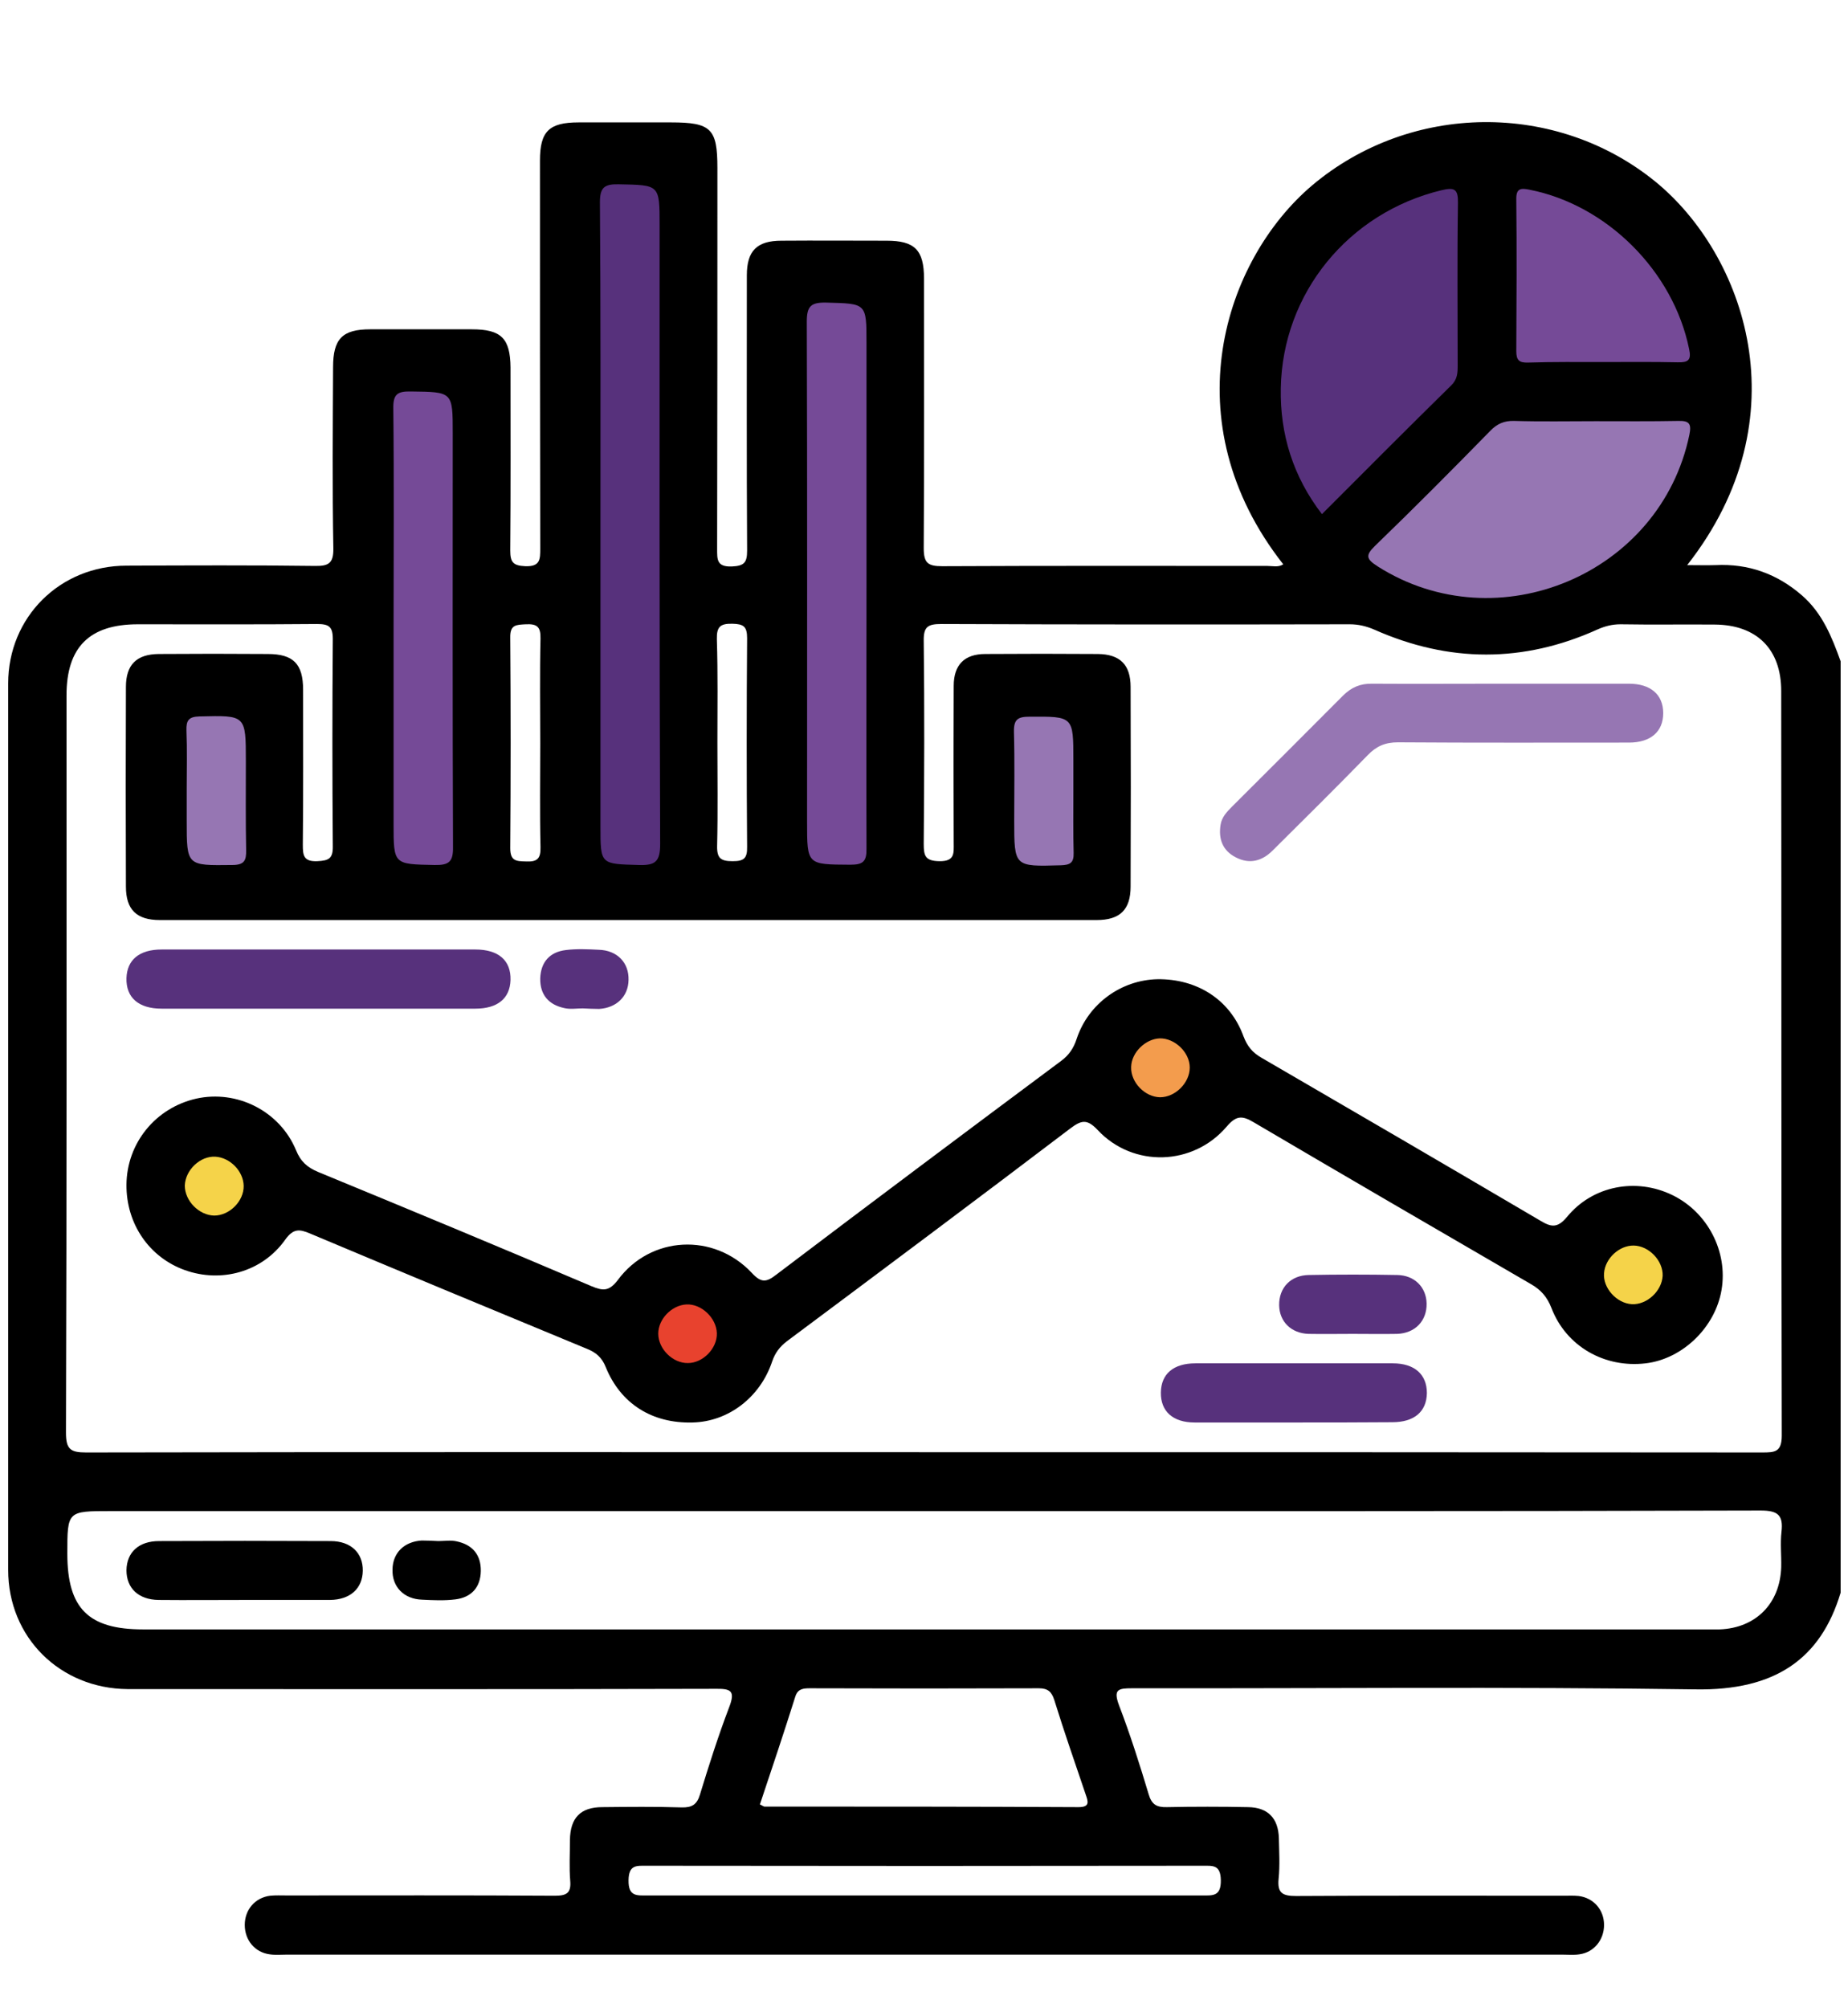 <?xml version="1.0" encoding="utf-8"?>
<!-- Generator: Adobe Illustrator 23.0.5, SVG Export Plug-In . SVG Version: 6.00 Build 0)  -->
<svg version="1.1" id="Capa_1" xmlns="http://www.w3.org/2000/svg" xmlns:xlink="http://www.w3.org/1999/xlink" x="0px" y="0px"
	 viewBox="0 0 678 736.5" style="enable-background:new 0 0 678 736.5;" xml:space="preserve">
<style type="text/css">
	.st0{fill:#9676B3;}
	.st1{fill:#57317C;}
	.st2{fill:#754A97;}
	.st3{fill:#F39C4D;}
	.st4{fill:#F5D349;}
	.st5{fill:#E8422E;}
</style>
<g id="c9mmdC.tif">
	<g>
		<path d="M675.3,242.6c0,113.9,0,227.7,0,341.6c-7.3,24.4-24.1,36-53.3,35.5c-68.9-1-137.8-0.3-206.7-0.4c-5,0-6.9,0.4-4.8,6.1
			c4.1,10.7,7.6,21.7,10.9,32.7c1.1,3.8,2.9,4.9,6.7,4.8c9.9-0.2,19.9-0.2,29.8,0c7.3,0.1,11.1,4.1,11.3,11.4c0.1,5,0.4,10-0.1,14.9
			c-0.5,5.2,1.4,6.3,6.4,6.3c32.7-0.2,65.5-0.1,98.3-0.1c1.8,0,3.6-0.1,5.4,0.1c5.5,0.7,9.3,5.1,9.3,10.6c0,5.5-3.7,10.1-9.1,10.8
			c-2,0.3-4.1,0.1-6.1,0.1c-156.1,0-312.1,0-468.2,0c-2,0-4.1,0.2-6.1-0.1c-5.5-0.7-9.2-5.2-9.2-10.8c0-5.6,3.8-10,9.3-10.7
			c2-0.2,4.1-0.1,6.1-0.1c32.8,0,65.5-0.1,98.3,0.1c4.3,0,6.1-0.9,5.7-5.5c-0.4-4.9-0.1-9.9-0.1-14.9c0.1-8.2,3.9-12.1,11.9-12.1
			c9.7-0.1,19.4-0.2,29.1,0.1c3.7,0.1,5.6-1,6.7-4.7c3.3-10.8,6.7-21.5,10.7-32c2.4-6.2,0.6-6.9-5.2-6.8
			c-71.8,0.2-143.7,0.1-215.5,0.1C22,619.4,3,600.6,3,575.9c0-108.4,0-216.8,0-325.2c0-24.3,19-43.2,43.4-43.2
			c23-0.1,46.1-0.2,69.1,0.1c5.1,0.1,6.9-1,6.8-6.5c-0.4-22.1-0.2-44.3-0.1-66.4c0-10.4,3.4-13.9,13.6-13.9c12.4,0,24.8,0,37.3,0
			c10.8,0,14.1,3.3,14.2,14c0,22.4,0.1,44.7-0.1,67.1c0,4.3,1,5.6,5.5,5.8c5.5,0.2,5.5-2.5,5.5-6.5c-0.1-47.4-0.1-94.9-0.1-142.3
			c0-10.7,3.3-14,14.2-14c11.3,0,22.6,0,33.9,0c14.7,0,17,2.3,17,16.7c0,46.5,0,93.1-0.1,139.6c0,4-0.2,6.8,5.4,6.6
			c4.5-0.2,5.6-1.4,5.6-5.8c-0.2-33.7-0.1-67.3-0.1-101c0-9,3.7-12.7,12.7-12.7c12.9-0.1,25.7,0,38.6,0c10.3,0,13.7,3.4,13.7,13.9
			c0,33,0.1,66-0.1,98.9c0,5.5,1.6,6.6,6.8,6.6c39.8-0.2,79.5-0.1,119.3-0.1c1.9,0,4,0.6,5.8-0.6C429.7,154.7,449.1,95.4,481.4,68
			c36.2-30.5,89.6-30.9,125.9-1.4c32.6,26.6,54.3,86.4,11.7,140.7c3.8,0,7.1,0.1,10.4,0c12.1-0.6,22.6,3.2,31.7,11.1
			C668.6,224.9,672.1,233.7,675.3,242.6z M338.9,532.7c102.5,0,205.1,0,307.6,0.1c4.6,0,7.2-0.1,7.2-6.2
			c-0.2-91-0.1-182.1-0.2-273.1c0-15.4-9-24.3-24.4-24.4c-11.5-0.1-23,0.1-34.6-0.1c-3,0-5.7,0.7-8.4,1.9
			c-27.2,12.3-54.5,12.2-81.8,0.1c-3-1.3-5.9-2-9.1-2c-49.9,0.1-99.8,0.1-149.8-0.1c-4.9,0-6.6,0.9-6.5,6.2
			c0.3,24.8,0.2,49.7,0,74.5c0,4.4,0.6,6.2,5.7,6.3c5.8,0.1,5.3-3,5.3-6.7c-0.1-19.2-0.1-38.4,0-57.6c0-7.7,3.9-11.7,11.6-11.7
			c13.8-0.1,27.6-0.1,41.3,0c8.1,0.1,12,3.9,12,12.1c0.1,24.4,0.1,48.8,0,73.2c0,8.5-3.9,12.3-12.5,12.3c-114.5,0-229,0-343.6,0
			c-8.6,0-12.5-3.8-12.5-12.3c-0.1-24.4-0.1-48.8,0-73.2c0-8.2,3.9-12,12-12.1c13.3-0.1,26.7-0.1,40,0c9.4,0,13,3.6,13,13.1
			c0,19,0.1,37.9-0.1,56.9c0,3.9,0.3,6.2,5.3,6c4.3-0.2,5.8-1,5.7-5.6c-0.2-25.3-0.2-50.6,0-75.9c0-4.6-1.5-5.5-5.8-5.5
			c-21.9,0.2-43.8,0.1-65.7,0.1c-17.8,0-26.2,8.4-26.2,26.1c0,90.1,0.1,180.2-0.2,270.4c0,6.1,1.6,7.3,7.4,7.3
			C134.3,532.6,236.6,532.7,338.9,532.7z M339.2,554.3c-99.6,0-199.1,0-298.7,0c-15.8,0-15.8,0-15.8,15.6c0,20.1,7.7,27.8,27.8,27.8
			c191,0,382,0,573,0c1.8,0,3.6,0,5.4,0c13.3-0.5,22.2-9.5,22.6-22.9c0.1-4.3-0.4-8.6,0.1-12.9c0.7-6.1-1.3-7.8-7.6-7.8
			C543.8,554.4,441.5,554.3,339.2,554.3z M278.8,661.9c0.9,0.4,1.3,0.8,1.7,0.8c38.4,0,76.8,0,115.2,0.2c4.3,0,3.5-2.1,2.6-4.7
			c-3.9-11.5-7.9-23-11.5-34.6c-1-3.1-2.4-4.3-5.7-4.3c-28,0.1-56,0.1-84,0c-2.4,0-4.4,0.2-5.3,3
			C287.6,635.6,283.2,648.8,278.8,661.9z M339.2,695.3c33.9,0,67.7,0,101.6,0c4,0,7.2,0.5,7.1-5.6c-0.1-5.7-2.9-5.3-6.7-5.3
			c-68,0.1-135.9,0.1-203.9,0c-3.8,0-6.6-0.4-6.7,5.3c-0.1,6.1,3.1,5.6,7.1,5.6C271.4,695.3,305.3,695.3,339.2,695.3z M198.2,272.8
			c0-12.9-0.2-25.7,0.1-38.6c0.1-4.3-1.3-5.4-5.4-5.2c-3.5,0.2-5.8,0.1-5.7,4.9c0.2,25.7,0.2,51.5,0,77.2c0,4.8,2.2,4.8,5.7,4.9
			c4.1,0.2,5.5-0.9,5.4-5.2C198,298.1,198.2,285.4,198.2,272.8z M263.2,272.4c0,12.6,0.2,25.3-0.1,37.9c-0.1,4.6,1.4,5.6,5.7,5.6
			c4.1,0,5.4-1,5.3-5.3c-0.2-25.5-0.2-51,0-76.5c0-4.3-1.3-5.2-5.4-5.3c-4.4-0.1-5.8,1.1-5.7,5.6
			C263.4,247.2,263.2,259.8,263.2,272.4z"/>
		<path d="M46.4,434.6C46.5,419.4,57,406.4,72,403c14.9-3.3,30.6,4.5,36.6,18.9c1.7,4.2,4.1,6.3,8.1,8c33.5,13.8,67,27.7,100.3,41.9
			c4.3,1.8,6.5,1.9,9.7-2.3c12-16.2,35.2-17.4,49.1-2.6c3.5,3.8,5.4,3.5,9.1,0.6c34.7-26.3,69.6-52.4,104.5-78.4
			c2.8-2.1,4.5-4.6,5.6-8c4.3-13,16.4-21.6,29.6-21.9c14.6-0.2,26.7,7.5,31.6,20.9c1.4,3.7,3.3,6,6.6,7.9
			c34.1,19.8,68.2,39.7,102.2,59.7c4,2.4,6.3,3,9.9-1.3c9.4-11.5,25.4-14.5,38.7-8c12.9,6.3,20.4,20.7,18,34.8
			c-2.3,13.7-14.3,25.3-27.8,26.9c-15.1,1.8-29.2-6.2-34.6-20.3c-1.6-4.1-3.9-6.7-7.6-8.8c-33.9-19.7-67.8-39.4-101.6-59.3
			c-4.2-2.5-6.4-2.6-9.9,1.5c-12.3,14.5-34.3,15.2-47.3,1.4c-4-4.3-6.1-3.7-10.2-0.6c-34.5,26.2-69.2,52.1-103.9,78
			c-2.6,2-4.3,4.2-5.4,7.4c-4.4,13.2-16.1,22.1-29.2,22.4c-14.8,0.4-26.4-6.8-31.9-20.4c-1.4-3.5-3.6-5.3-6.8-6.6
			c-33.9-14-67.8-28.1-101.6-42.3c-4-1.7-6.2-1.9-9.2,2.3c-8.4,11.8-23.4,15.9-36.8,11.1C54.7,461.2,46.3,448.9,46.4,434.6z"/>
		<path class="st0" d="M550.9,250.8c15.6,0,31.2,0,46.7,0c8,0,12.6,4,12.6,10.8c0,6.8-4.6,10.8-12.6,10.8c-28.2,0-56.4,0.1-84.7-0.1
			c-4.7,0-7.9,1.4-11.1,4.7c-11.5,11.8-23.2,23.4-34.9,35c-3.9,3.9-8.5,5.1-13.5,2.5c-4.9-2.5-6.4-6.8-5.6-11.9
			c0.4-2.8,2.3-4.8,4.2-6.7c13.6-13.6,27.2-27.1,40.7-40.7c3.1-3.1,6.4-4.5,10.8-4.4C519.3,250.9,535.1,250.8,550.9,250.8z"/>
		<path class="st1" d="M116.2,370c-19,0-37.9,0-56.9,0c-8.5,0-13.1-4.1-12.9-11.2c0.2-6.7,4.7-10.5,12.9-10.5c38.4,0,76.7,0,115.1,0
			c8.5,0,13.1,4,12.9,11.2c-0.2,6.7-4.7,10.5-12.9,10.5C155,370,135.6,370,116.2,370z"/>
		<path class="st1" d="M474.2,521.8c-12,0-23.9,0-35.9,0c-8,0-12.5-4.1-12.4-11c0.1-6.8,4.6-10.7,12.7-10.7c24.1,0,48.3,0,72.4,0
			c8,0,12.5,4.1,12.5,10.9c-0.1,6.8-4.6,10.7-12.7,10.7C498.6,521.8,486.4,521.8,474.2,521.8z"/>
		<path class="st1" d="M496.3,489.3c-5.4,0-10.8,0.1-16.2,0c-6.4-0.2-10.7-4.5-10.8-10.5c-0.1-6.4,4.2-11,10.9-11.1
			c10.8-0.2,21.6-0.2,32.4,0c6.4,0.1,10.7,4.5,10.8,10.5c0.1,6.3-4.2,10.9-10.9,11.1C507.1,489.4,501.7,489.3,496.3,489.3z"/>
		<path class="st1" d="M213.8,369.9c-2.2,0-4.6,0.4-6.7-0.1c-5.8-1.2-9-4.9-8.9-10.9c0.2-6,3.5-9.7,9.4-10.4c4-0.5,8.1-0.3,12.1-0.1
			c6.7,0.2,11.1,4.7,10.9,11.1c-0.1,6-4.4,10.2-10.8,10.6C217.9,370.1,215.9,370,213.8,369.9C213.8,370,213.8,369.9,213.8,369.9z"/>
		<path d="M89.3,586.9c-10.4,0-20.7,0.1-31.1,0c-7.4-0.1-11.8-4.3-11.8-10.9c0.1-6.6,4.5-10.7,12-10.7c21-0.1,41.9-0.1,62.9,0
			c7.4,0,11.9,4.3,11.8,10.9c-0.1,6.5-4.6,10.6-12,10.7C110.5,586.9,99.9,586.9,89.3,586.9z"/>
		<path d="M160.8,565.3c2.2,0,4.6-0.4,6.7,0.1c5.8,1.2,9,4.9,8.9,10.9c-0.1,6-3.5,9.7-9.4,10.4c-4,0.5-8.1,0.3-12.1,0.1
			c-6.7-0.2-11.1-4.7-10.9-11.1c0.1-6.1,4.3-10.2,10.7-10.6C156.8,565.1,158.8,565.2,160.8,565.3
			C160.8,565.2,160.8,565.3,160.8,565.3z"/>
	</g>
</g>
<path class="st1" d="M220.3,192.1c0,37,0,74.1,0,111.1c0,14,0,13.7,14.1,14.1c6.1,0.2,7.8-1.3,7.8-7.7C241.9,234,242,158.4,242,82.7
	c0-15.1,0-14.8-15.1-15.1c-5.2-0.1-6.8,1.2-6.8,6.6C220.4,113.5,220.3,152.8,220.3,192.1z"/>
<path class="st0" d="M585.3,154.5c-9.9,0-19.9,0.2-29.8-0.1c-3.7-0.1-6.3,1.1-8.8,3.7c-13.9,14.2-27.9,28.3-42.2,42.1
	c-3.7,3.6-3.2,4.9,1,7.6c44,27.9,103.7,2.8,114.3-48.3c0.8-3.9,0.1-5.2-4-5.1C605.6,154.6,595.4,154.5,585.3,154.5z"/>
<path class="st1" d="M485,188.6c16-16,31.6-31.7,47.4-47.2c2.3-2.2,2.4-4.6,2.4-7.3c0-19.9-0.2-39.7,0.1-59.6
	c0.1-5.1-1.2-5.9-6.1-4.7c-34,8.2-58.3,37.7-58.9,72.7C469.6,159.3,474.4,174.8,485,188.6z"/>
<path class="st2" d="M317.9,214.5c0-29.6,0-59.2,0-88.7c0-14.7,0-14.4-14.8-14.8c-5.6-0.1-7.1,1.3-7.1,7
	c0.2,61.2,0.1,122.4,0.1,183.5c0,15.8,0,15.6,15.8,15.7c4.7,0,6.1-1.1,6-6C317.8,279,317.9,246.7,317.9,214.5z"/>
<path class="st2" d="M144.4,230.4c0,23.9,0,47.9,0,71.8c0,15,0,14.8,15.1,15.1c5.2,0.1,6.8-1.2,6.7-6.6
	c-0.2-50.6-0.1-101.1-0.1-151.7c0-15.4,0-15.2-15.4-15.4c-5-0.1-6.5,1.1-6.4,6.3C144.6,176.7,144.4,203.5,144.4,230.4z"/>
<path class="st2" d="M588.4,132.8c9,0,18.1-0.1,27.1,0.1c3.9,0.1,5.1-0.8,4.2-4.9c-5.8-28.5-30.1-52.8-58.5-58.4
	c-3.3-0.7-5-0.5-4.9,3.6c0.2,18.5,0.1,37,0,55.6c0,3.3,1,4.3,4.3,4.2C569.9,132.7,579.2,132.8,588.4,132.8z"/>
<path class="st0" d="M68.5,289.6c0,3.8,0,7.7,0,11.5c0,16.6,0,16.4,16.7,16.2c4.4,0,5.2-1.6,5.1-5.5c-0.2-10.8-0.1-21.6-0.1-32.5
	c0-17.1,0-16.9-17-16.5c-4,0.1-4.9,1.5-4.8,5.1C68.7,275.2,68.5,282.4,68.5,289.6z"/>
<path class="st0" d="M393.8,290.4c0-3.8,0-7.7,0-11.5c0-16.2,0-16.1-16.1-16c-4.3,0-5.8,1-5.7,5.6c0.3,10.8,0.1,21.6,0.1,32.5
	c0,17,0,16.9,17.1,16.4c3.4-0.1,4.8-0.9,4.7-4.5C393.7,305.3,393.8,297.8,393.8,290.4z"/>
<path class="st3" d="M425.6,402.5c5.6,0,10.9-5.3,10.9-10.9c0-5.6-5.5-10.8-11-10.7c-5.3,0.2-10.4,5.2-10.5,10.5
	C414.8,397,420,402.4,425.6,402.5z"/>
<path class="st4" d="M78.6,445.9c5.6,0,10.9-5.3,10.8-10.9c-0.1-5.4-5-10.4-10.4-10.7c-5.6-0.3-11,4.9-11.2,10.6
	C67.8,440.5,73,445.8,78.6,445.9z"/>
<path class="st4" d="M598.7,478.4c5.5,0.3,11-4.8,11.3-10.4c0.2-5.5-5-11-10.6-11.1c-5.3-0.1-10.5,4.7-10.9,10.1
	C588,472.4,593.1,478.1,598.7,478.4z"/>
<path class="st5" d="M263,489c-0.2-5.6-5.7-10.8-11.2-10.5c-5.4,0.3-10.3,5.4-10.3,10.7c0,5.6,5.3,10.9,10.9,10.8
	C257.9,500,263.2,494.6,263,489z"/>
</svg>

